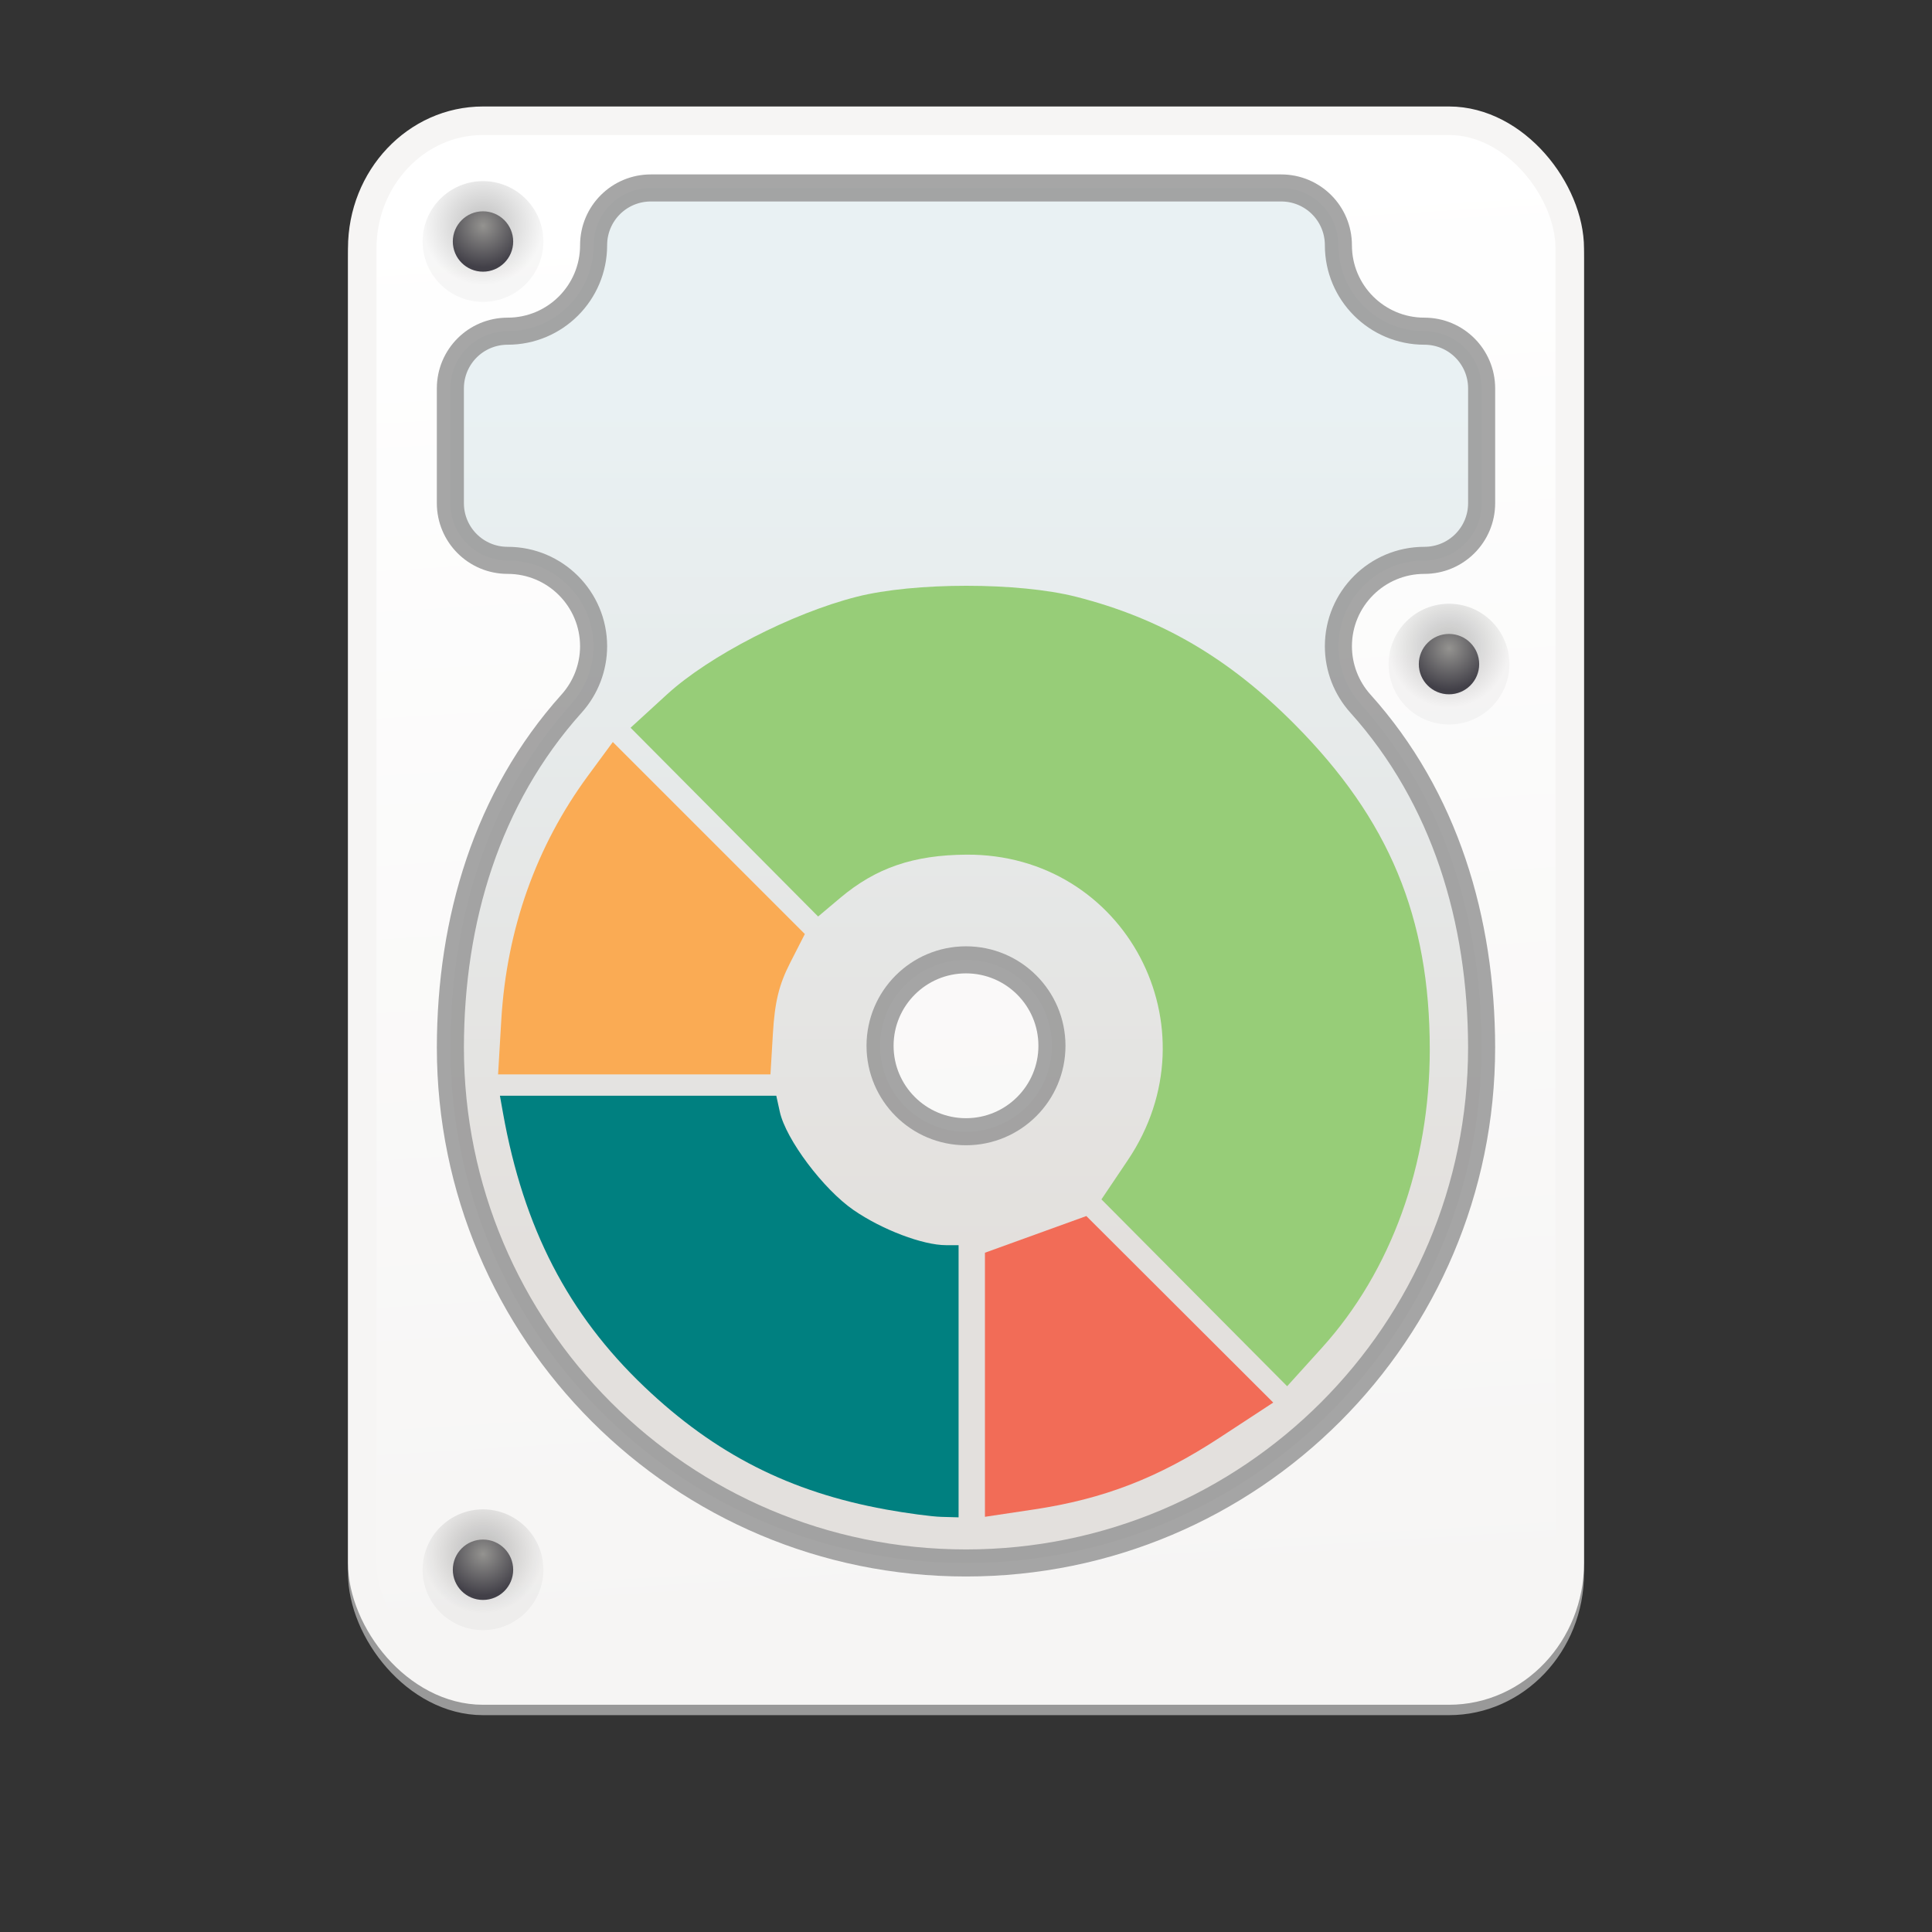 <?xml version="1.0" encoding="UTF-8" standalone="no"?>
<svg
   xmlns:dc="http://purl.org/dc/elements/1.1/"
   xmlns:cc="http://creativecommons.org/ns#"
   xmlns:rdf="http://www.w3.org/1999/02/22-rdf-syntax-ns#"
   xmlns:svg="http://www.w3.org/2000/svg"
   xmlns="http://www.w3.org/2000/svg"
   xmlns:xlink="http://www.w3.org/1999/xlink"
   xmlns:sodipodi="http://sodipodi.sourceforge.net/DTD/sodipodi-0.dtd"
   xmlns:inkscape="http://www.inkscape.org/namespaces/inkscape"
   viewBox="0 0 128 128"
   style="display:inline;enable-background:new"
   version="1.0"
   id="svg11300"
   height="128"
   width="128"
   sodipodi:docname="gparted.svg"
   inkscape:version="0.92.4 5da689c313, 2019-01-14">
  <rect x="0" y="0" width="128" height="128" fill="#333333" stroke="none"/>
  <sodipodi:namedview
     pagecolor="#ffffff"
     bordercolor="#666666"
     borderopacity="1"
     objecttolerance="10"
     gridtolerance="10"
     guidetolerance="10"
     inkscape:pageopacity="0"
     inkscape:pageshadow="2"
     inkscape:window-width="810"
     inkscape:window-height="431"
     id="namedview66"
     showgrid="false"
     inkscape:zoom="0.5"
     inkscape:cx="-34.398981"
     inkscape:cy="50.043246"
     inkscape:window-x="190"
     inkscape:window-y="209"
     inkscape:window-maximized="0"
     inkscape:current-layer="layer9"
     inkscape:snap-bbox="true"
     inkscape:snap-intersection-paths="true"
     inkscape:object-paths="true"
     inkscape:bbox-paths="true"
     inkscape:bbox-nodes="true"
     inkscape:snap-bbox-edge-midpoints="true"
     inkscape:snap-bbox-midpoints="true"
     showguides="false" />
  <title
     id="title4162">Adwaita Icon Template</title>
  <defs
     id="defs3">
    <linearGradient
       id="linearGradient1378">
      <stop
         style="stop-color:#424048;stop-opacity:1"
         offset="0"
         id="stop1366" />
      <stop
         id="stop1368"
         offset="0.047"
         style="stop-color:#f6f5f4;stop-opacity:1" />
      <stop
         style="stop-color:#949390;stop-opacity:1"
         offset="0.097"
         id="stop1370" />
      <stop
         id="stop1372"
         offset="0.9"
         style="stop-color:#d5d3cf;stop-opacity:1" />
      <stop
         style="stop-color:#f6f5f4;stop-opacity:1"
         offset="0.95"
         id="stop1374" />
      <stop
         style="stop-color:#424048;stop-opacity:1"
         offset="1"
         id="stop1376" />
    </linearGradient>
    <linearGradient
       id="linearGradient1364">
      <stop
         id="stop1352"
         offset="0"
         style="stop-color:#000000;stop-opacity:1" />
      <stop
         style="stop-color:#424048;stop-opacity:1"
         offset="0.047"
         id="stop1354" />
      <stop
         id="stop1356"
         offset="0.097"
         style="stop-color:#241f31;stop-opacity:1" />
      <stop
         style="stop-color:#241f31;stop-opacity:1"
         offset="0.9"
         id="stop1358" />
      <stop
         id="stop1360"
         offset="0.95"
         style="stop-color:#424048;stop-opacity:1" />
      <stop
         id="stop1362"
         offset="1"
         style="stop-color:#000000;stop-opacity:1" />
    </linearGradient>
    <linearGradient
       id="linearGradient1235">
      <stop
         style="stop-color:#949390;stop-opacity:1"
         offset="0"
         id="stop1231" />
      <stop
         style="stop-color:#424048;stop-opacity:1"
         offset="1"
         id="stop1233" />
    </linearGradient>
    <linearGradient
       id="linearGradient983">
      <stop
         id="stop979"
         offset="0"
         style="stop-color:#000000;stop-opacity:0.251" />
      <stop
         id="stop981"
         offset="1"
         style="stop-color:#000000;stop-opacity:0.031" />
    </linearGradient>
    <linearGradient
       id="linearGradient1282">
      <stop
         id="stop1278"
         offset="0"
         style="stop-color:#f6f5f4;stop-opacity:1;" />
      <stop
         id="stop1280"
         offset="1"
         style="stop-color:#ffffff;stop-opacity:1" />
    </linearGradient>
    <linearGradient
       id="linearGradient1494">
      <stop
         id="stop1490"
         offset="0"
         style="stop-color:#babdb6;stop-opacity:1;" />
      <stop
         id="stop1492"
         offset="1"
         style="stop-color:#babdb6;stop-opacity:0;" />
    </linearGradient>
    <linearGradient
       gradientUnits="userSpaceOnUse"
       y2="20"
       x2="280"
       y1="172"
       x1="280"
       id="linearGradient1496"
       xlink:href="#linearGradient1494" />
    <linearGradient
       gradientTransform="matrix(0.25,0,0,0.25,-1e-5,225)"
       gradientUnits="userSpaceOnUse"
       y2="59.234"
       x2="318.912"
       y1="113.77"
       x1="301.624"
       id="linearGradient2155"
       xlink:href="#linearGradient2153" />
    <linearGradient
       id="linearGradient2153">
      <stop
         id="stop2149"
         offset="0"
         style="stop-color:#d5d3cf;stop-opacity:1" />
      <stop
         id="stop2151"
         offset="1"
         style="stop-color:#f6f5f4;stop-opacity:1" />
    </linearGradient>
    <linearGradient
       gradientTransform="matrix(0.237,0,0,0.237,3.269,225.255)"
       y2="-112.155"
       x2="249"
       y1="125"
       x1="249"
       gradientUnits="userSpaceOnUse"
       id="linearGradient1057"
       xlink:href="#linearGradient2147" />
    <linearGradient
       id="linearGradient2147">
      <stop
         style="stop-color:#e3e0dd;stop-opacity:1"
         offset="0"
         id="stop2143" />
      <stop
         style="stop-color:#e9f1f3;stop-opacity:1"
         offset="1"
         id="stop2145" />
    </linearGradient>
    <linearGradient
       gradientTransform="matrix(0.25,0,0,0.25,-1e-5,225)"
       gradientUnits="userSpaceOnUse"
       y2="-172"
       x2="323"
       y1="217"
       x1="347"
       id="linearGradient1284"
       xlink:href="#linearGradient1282" />
    <linearGradient
       y2="619.964"
       x2="496"
       y1="619.964"
       x1="177"
       gradientTransform="matrix(0.25,0,0,0.243,-20,91.564)"
       gradientUnits="userSpaceOnUse"
       id="linearGradient1444-3-9"
       xlink:href="#linearGradient1378" />
    <linearGradient
       y2="799.964"
       x2="495"
       y1="799.964"
       x1="176"
       gradientTransform="matrix(0.25,0,0,0.243,-20,91.564)"
       gradientUnits="userSpaceOnUse"
       id="linearGradient1121"
       xlink:href="#linearGradient1364" />
    <radialGradient
       r="16"
       fy="199.581"
       fx="128"
       cy="199.581"
       cx="128"
       gradientUnits="userSpaceOnUse"
       id="radialGradient1131"
       xlink:href="#linearGradient983" />
    <radialGradient
       r="8"
       fy="200.072"
       fx="127.937"
       cy="200.072"
       cx="127.937"
       gradientTransform="matrix(1.376,0,0,1.376,-47.997,-75.472)"
       gradientUnits="userSpaceOnUse"
       id="radialGradient1133"
       xlink:href="#linearGradient1235" />
  </defs>
  <g
     transform="translate(0,-172)"
     style="display:inline"
     id="layer1">
    <g
       style="display:inline"
       id="layer9">
      <circle
         r="0"
         cy="172"
         cx="32.5"
         id="path907"
         style="opacity:0.05;fill:#ac1d2e;fill-opacity:1;stroke:none;stroke-width:0.011px;stroke-linecap:butt;stroke-linejoin:miter;stroke-miterlimit:4;stroke-dasharray:none;stroke-dashoffset:0;stroke-opacity:1;marker:none;marker-start:none;marker-mid:none;marker-end:none;paint-order:normal" />
      <rect
         style="display:inline;opacity:1;fill:#999999;fill-opacity:1;stroke:#999999;stroke-width:1.89;stroke-linecap:butt;stroke-linejoin:miter;stroke-miterlimit:4;stroke-dasharray:none;stroke-dashoffset:0;stroke-opacity:1;marker:none;marker-start:none;marker-mid:none;marker-end:none;paint-order:normal;enable-background:new"
         id="rect867"
         width="80"
         height="104"
         x="24"
         y="180.688"
         rx="8"
         ry="8.457" />
      <rect
         ry="8.457"
         rx="8"
         y="180"
         x="24"
         height="104"
         width="80"
         id="rect1480-6-7"
         style="display:inline;opacity:1;fill:url(#linearGradient1284);fill-opacity:1;stroke:#f6f5f4;stroke-width:1.89;stroke-linecap:butt;stroke-linejoin:miter;stroke-miterlimit:4;stroke-dasharray:none;stroke-dashoffset:0;stroke-opacity:1;marker:none;marker-start:none;marker-mid:none;marker-end:none;paint-order:normal;enable-background:new" />
      <g
         transform="matrix(0.25,0,0,0.25,-1e-5,225)"
         id="g1036"
         style="display:inline;enable-background:new">
        <circle
           style="display:inline;opacity:1;fill:url(#radialGradient1131);fill-opacity:1;stroke:none;stroke-width:0.045px;stroke-linecap:butt;stroke-linejoin:miter;stroke-miterlimit:4;stroke-dasharray:none;stroke-dashoffset:0;stroke-opacity:1;marker:none;marker-start:none;marker-mid:none;marker-end:none;paint-order:normal;enable-background:new"
           id="path1137-3"
           cx="128"
           cy="204"
           r="16" />
        <circle
           style="opacity:1;fill:url(#radialGradient1133);fill-opacity:1;stroke:none;stroke-width:0.045px;stroke-linecap:butt;stroke-linejoin:miter;stroke-miterlimit:4;stroke-dasharray:none;stroke-dashoffset:0;stroke-opacity:1;marker:none;marker-start:none;marker-mid:none;marker-end:none;paint-order:normal"
           id="path1137"
           cx="128"
           cy="204"
           r="8" />
      </g>
      <path
         id="path905-2"
         d="m 43.124,184.452 c -2.103,0 -3.796,1.693 -3.796,3.796 0,3.144 -2.549,5.694 -5.694,5.694 -2.103,0 -3.796,1.693 -3.796,3.796 v 7.591 c 0,2.103 1.693,3.796 3.796,3.796 3.144,0 5.694,2.549 5.694,5.694 -0.003,1.402 -0.522,2.753 -1.459,3.796 -5.62,6.256 -8.017,14.365 -8.03,22.774 0,18.867 15.294,34.161 34.161,34.161 18.867,0 34.161,-15.294 34.161,-34.161 -0.015,-8.41 -2.409,-16.519 -8.031,-22.774 -0.937,-1.043 -1.456,-2.394 -1.458,-3.796 0,-3.144 2.549,-5.694 5.694,-5.694 2.103,0 3.796,-1.693 3.796,-3.796 v -7.591 c 0,-2.103 -1.693,-3.796 -3.796,-3.796 -3.144,0 -5.694,-2.549 -5.694,-5.694 0,-2.103 -1.693,-3.796 -3.796,-3.796 z m 20.876,51.14 c 3.144,0 5.694,2.549 5.694,5.694 -2e-6,3.144 -2.549,5.694 -5.694,5.694 -3.144,0 -5.694,-2.549 -5.694,-5.694 2e-6,-3.144 2.549,-5.694 5.694,-5.694 z"
         style="display:inline;opacity:1;fill:url(#linearGradient1057);fill-opacity:1;stroke:#999999;stroke-width:1.793;stroke-linecap:butt;stroke-linejoin:miter;stroke-miterlimit:4;stroke-dasharray:none;stroke-dashoffset:0;stroke-opacity:0.871;marker:none;marker-start:none;marker-mid:none;marker-end:none;paint-order:normal;enable-background:new"
         inkscape:connector-curvature="0"
         sodipodi:nodetypes="sssssscccscccssssssssssss" />
      <use
         height="100%"
         width="100%"
         transform="translate(64)"
         id="use1038"
         xlink:href="#g1036"
         y="0"
         x="0"
         style="display:inline;enable-background:new" />
      <use
         height="100%"
         width="100%"
         transform="translate(64,-60)"
         id="use1038-9"
         xlink:href="#g1036"
         y="0"
         x="0"
         style="display:inline;enable-background:new" />
      <use
         height="100%"
         width="100%"
         transform="translate(64,-88)"
         id="use1038-7"
         xlink:href="#g1036"
         y="0"
         x="0"
         style="display:inline;enable-background:new" />
      <use
         height="100%"
         width="100%"
         transform="translate(0,-88)"
         id="use1038-2"
         xlink:href="#g1036"
         y="0"
         x="0"
         style="display:inline;enable-background:new" />
      <use
         height="100%"
         width="100%"
         transform="translate(0,-60)"
         id="use1038-3"
         xlink:href="#g1036"
         y="0"
         x="0"
         style="display:inline;enable-background:new" />
      <g
         id="g997"
         transform="translate(-288.5,17.794)">
        <path
           inkscape:connector-curvature="0"
           id="path980"
           d="m 367.625,239.858 -6.152,-6.19 1.747,-2.597 c 5.915,-8.79 -0.171,-20.31 -10.693,-20.242 -3.507,0.023 -5.992,0.874 -8.352,2.859 l -1.472,1.239 -6.213,-6.253 -6.213,-6.253 2.415,-2.21 c 2.792,-2.555 8.275,-5.377 12.565,-6.467 3.819,-0.971 10.721,-0.971 14.54,0 5.61,1.426 10.122,4.06 14.484,8.456 6.26,6.309 8.945,12.775 8.945,21.536 0,7.624 -2.555,14.692 -7.147,19.766 l -2.302,2.545 z"
           style="fill:#97cd78;fill-opacity:1;stroke:#ffffff;stroke-width:0;stroke-linecap:round;stroke-linejoin:miter;stroke-miterlimit:4;stroke-dasharray:none;stroke-opacity:1" />
        <path
           inkscape:connector-curvature="0"
           id="path984"
           d="m 353.755,245.95 v -8.748 l 3.359,-1.215 3.359,-1.215 6.191,6.179 6.191,6.179 -3.551,2.325 c -4.077,2.669 -7.686,4.064 -12.308,4.757 l -3.241,0.486 z"
           style="fill:#f26c57;fill-opacity:1;stroke:#ffffff;stroke-width:0;stroke-linecap:round;stroke-linejoin:miter;stroke-miterlimit:4;stroke-dasharray:none;stroke-opacity:1" />
        <path
           inkscape:connector-curvature="0"
           id="path988"
           d="m 347.18,254.21 c -6.354,-1.153 -11.308,-3.67 -15.983,-8.119 -5.056,-4.812 -8.011,-10.532 -9.371,-18.14 l -0.205,-1.149 h 9.155 9.155 l 0.234,1.063 c 0.401,1.824 2.883,5.131 4.888,6.512 1.89,1.302 4.587,2.325 6.128,2.325 h 0.828 v 9.016 9.016 l -1.149,-0.032 c -0.632,-0.018 -2.288,-0.239 -3.68,-0.491 z"
           style="fill:#008080;fill-opacity:1;stroke:#ffffff;stroke-width:0;stroke-linecap:round;stroke-linejoin:miter;stroke-miterlimit:4;stroke-dasharray:none;stroke-opacity:1" />
        <path
           inkscape:connector-curvature="0"
           id="path990"
           d="m 321.713,221.764 c 0.359,-6.009 2.31,-11.499 5.745,-16.166 l 1.643,-2.232 6.361,6.361 6.361,6.361 -0.975,1.91 c -0.736,1.441 -1.015,2.583 -1.139,4.65 l -0.164,2.74 h -9.023 -9.023 z"
           style="fill:#faab54;fill-opacity:1;stroke:#ffffff;stroke-width:0;stroke-linecap:round;stroke-linejoin:miter;stroke-miterlimit:4;stroke-dasharray:none;stroke-opacity:1" />
      </g>
    </g>
    <g
       style="fill:url(#linearGradient1496);fill-opacity:1"
       id="g1480" />
  </g>
</svg>
